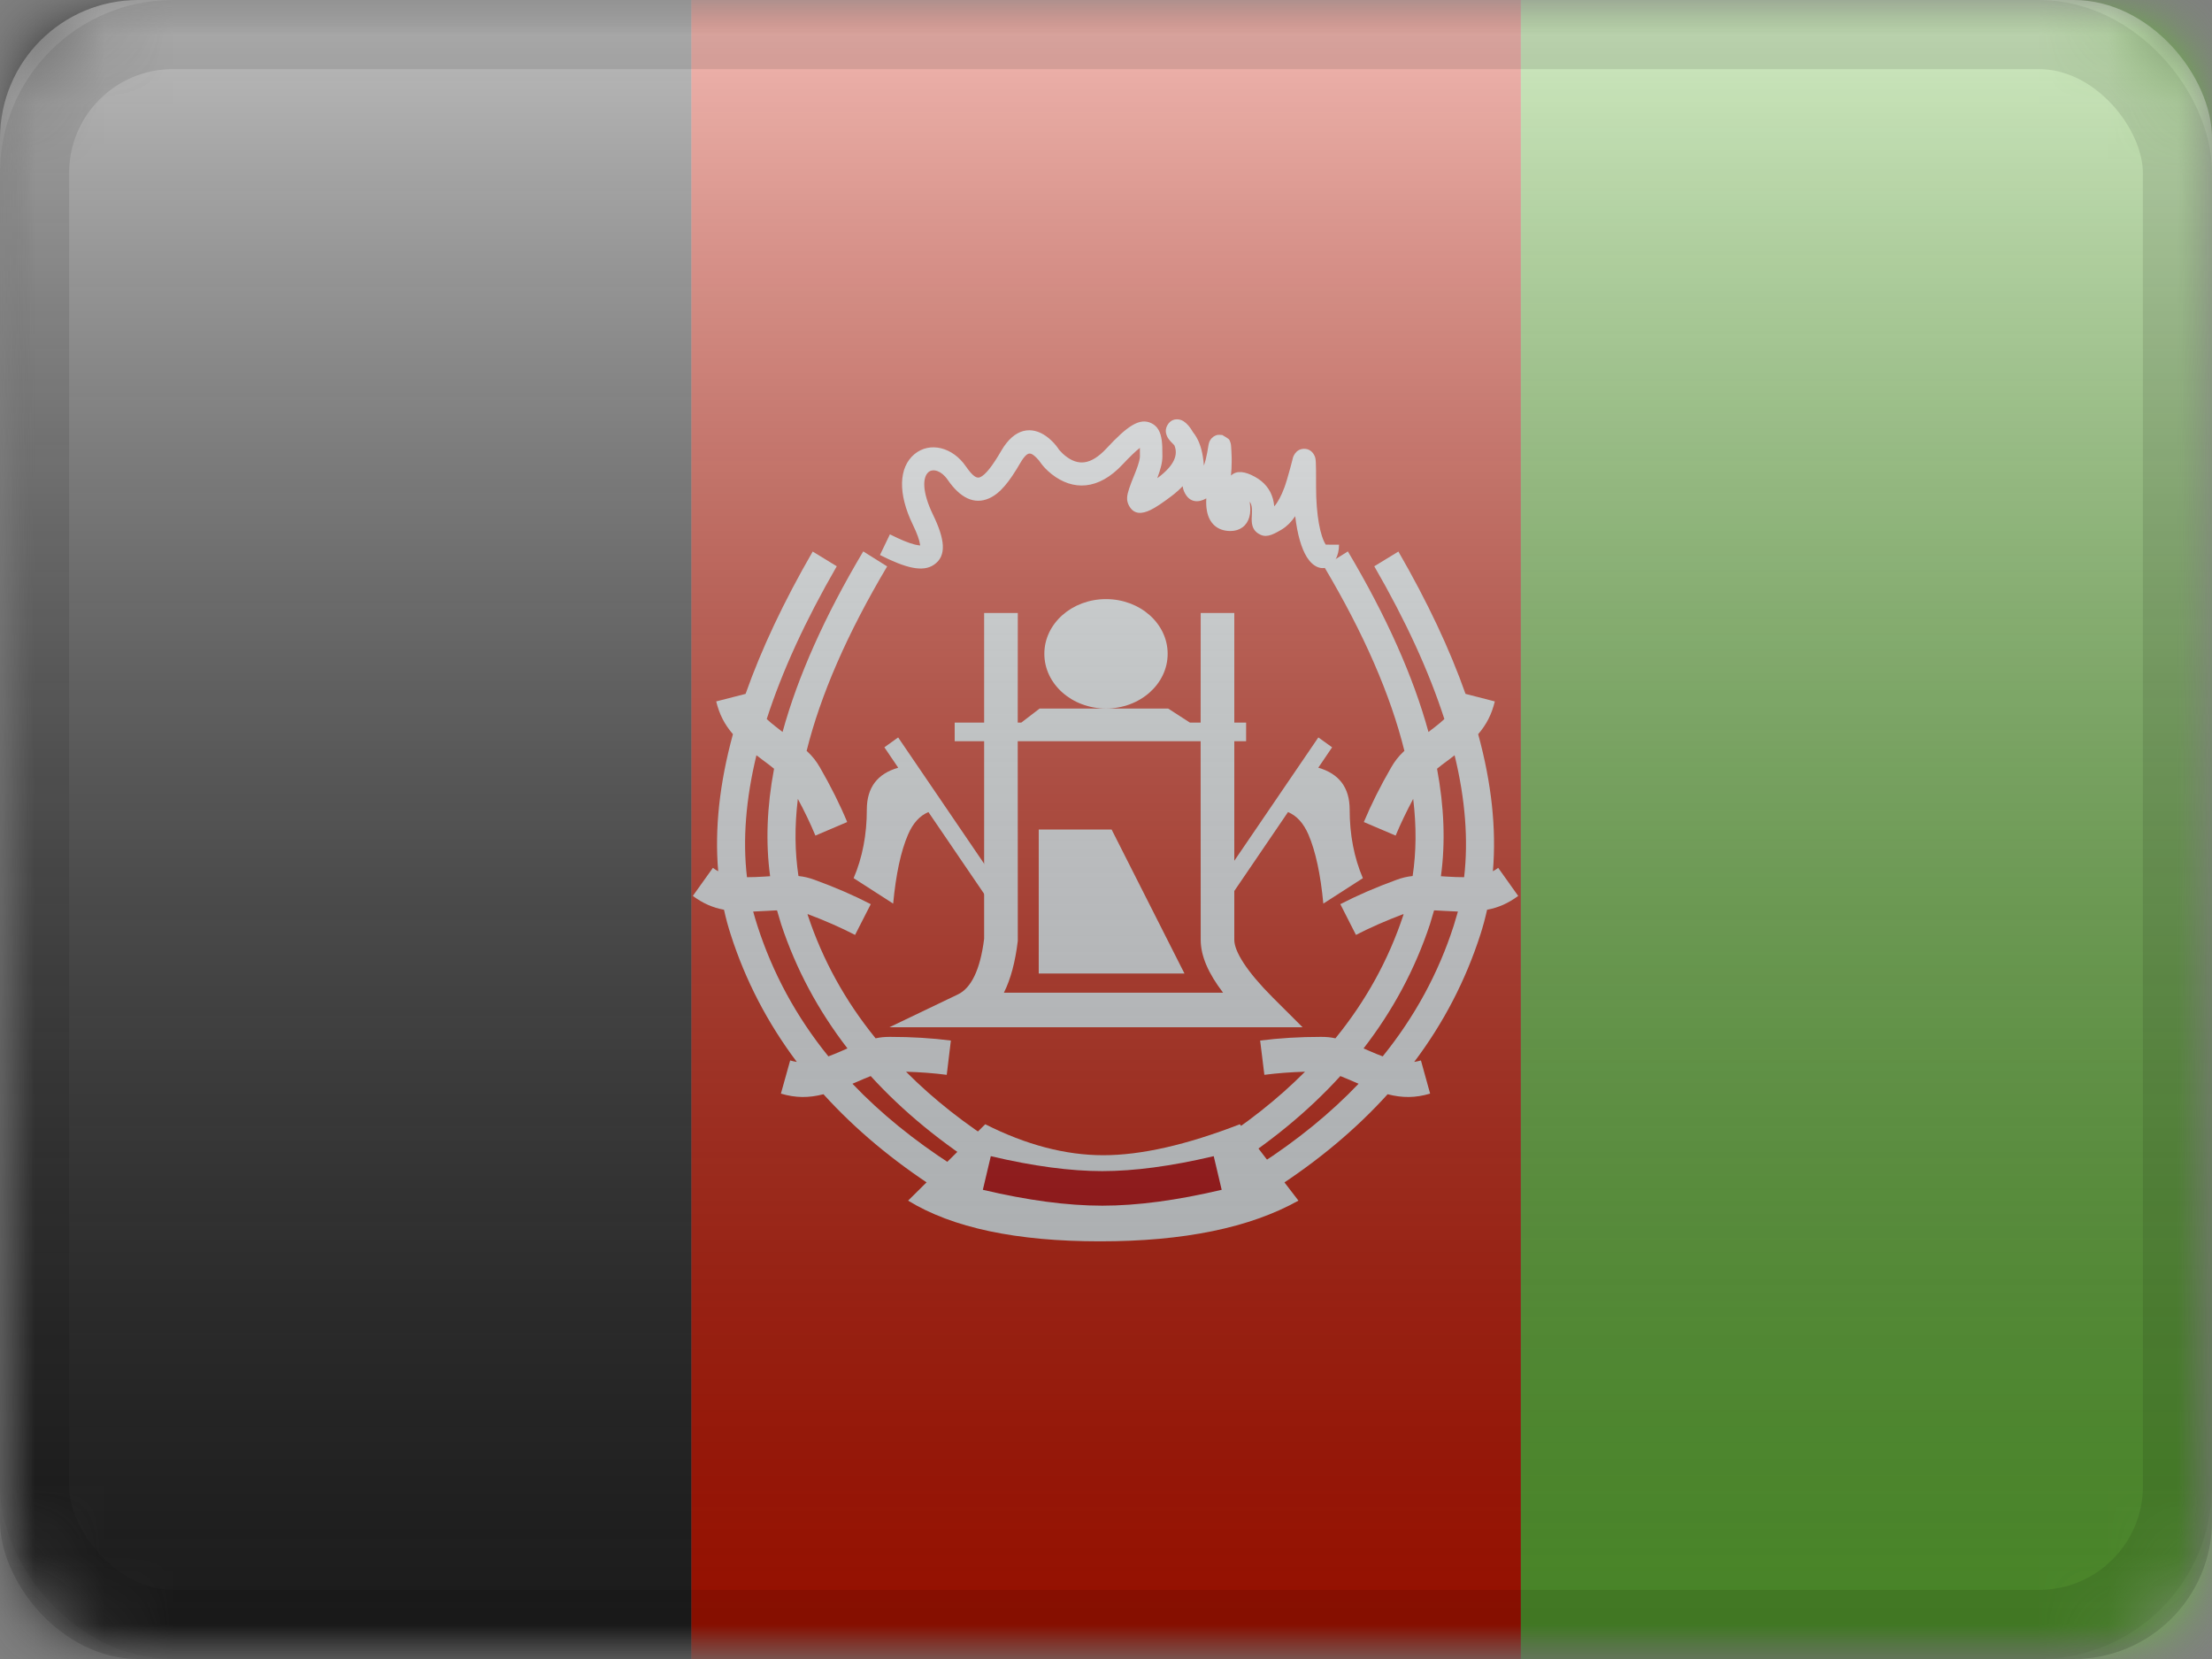 <?xml version="1.0" encoding="UTF-8"?>
<svg width="32px" height="24px" viewBox="0 0 32 24" version="1.1" xmlns="http://www.w3.org/2000/svg" xmlns:xlink="http://www.w3.org/1999/xlink">
    <rect x="0" y="0" width="32" height="24" fill="#808080" stroke="none"/>
    <title>AF</title>
    <defs>
        <rect id="path-1" x="0" y="0" width="32" height="24" rx="2"></rect>
        <rect id="path-3" x="0" y="0" width="32" height="24"></rect>
        <linearGradient x1="50%" y1="100%" x2="50%" y2="0%" id="linearGradient-5">
            <stop stop-color="#000000" stop-opacity="0.3" offset="2.421%"></stop>
            <stop stop-color="#FFFFFF" stop-opacity="0.7" offset="100%"></stop>
        </linearGradient>
        <rect id="path-6" x="0" y="0" width="32" height="24" rx="2"></rect>
    </defs>
    <g id="Flagpack" stroke="none" stroke-width="1" fill="none" fill-rule="evenodd">
        <g id="Flagpack---L-(32×24)" transform="translate(-152, -40)">
            <g id="AF" transform="translate(152, 40)">
                <mask id="mask-2" fill="white">
                    <use xlink:href="#path-1"></use>
                </mask>
                <g id="drop-shadow"></g>
                <g id="Group" mask="url(#mask-2)">
                    <g id="flag">
                        <mask id="mask-4" fill="white">
                            <use xlink:href="#path-3"></use>
                        </mask>
                        <g id="mask"></g>
                        <g id="contents" mask="url(#mask-4)">
                            <polygon id="bottom" fill="#67BD38" points="22 0 32 0 32 24 22 24"></polygon>
                            <polygon id="middle" fill="#D51700" points="10 0 22 0 22 24 10 24"></polygon>
                            <polygon id="middle" fill="#272727" points="0 0 10 0 10 24 0 24"></polygon>
                            <g id="mark" transform="translate(10, 6)">
                                <path d="M2.488,1.977 L2.834,2.194 C2.257,3.165 1.87,4.054 1.669,4.863 L1.681,4.873 C1.759,4.947 1.81,5.013 1.862,5.103 C2.018,5.374 2.15,5.637 2.256,5.892 L1.796,6.088 C1.725,5.916 1.64,5.739 1.542,5.557 C1.494,5.951 1.498,6.323 1.551,6.673 C1.636,6.682 1.706,6.699 1.787,6.729 C2.081,6.836 2.351,6.953 2.597,7.08 L2.37,7.525 C2.161,7.417 1.932,7.317 1.683,7.223 L1.685,7.237 L1.685,7.237 C1.899,7.884 2.226,8.478 2.667,9.021 C2.738,9.005 2.801,9 2.875,9 C3.188,9 3.482,9.018 3.756,9.053 L3.696,9.549 C3.51,9.525 3.314,9.51 3.107,9.504 C3.501,9.901 3.966,10.267 4.501,10.602 L4.29,10.957 C3.626,10.542 3.062,10.078 2.596,9.567 C2.536,9.59 2.462,9.622 2.368,9.663 L2.332,9.678 C2.738,10.104 3.219,10.495 3.773,10.853 L3.558,11.206 C2.917,10.793 2.369,10.334 1.913,9.83 C1.696,9.885 1.512,9.884 1.297,9.821 L1.431,9.341 C1.463,9.35 1.495,9.357 1.527,9.362 C1.103,8.798 0.784,8.184 0.571,7.52 C0.533,7.402 0.5,7.283 0.474,7.161 C0.308,7.13 0.168,7.068 0.023,6.961 L0.313,6.555 C0.338,6.573 0.364,6.59 0.39,6.604 C0.337,5.991 0.409,5.33 0.603,4.621 C0.481,4.48 0.407,4.335 0.361,4.147 L0.786,4.038 C1.015,3.389 1.339,2.703 1.757,1.979 L2.105,2.192 C1.65,2.98 1.312,3.717 1.092,4.402 C1.13,4.438 1.175,4.476 1.227,4.516 L1.321,4.589 C1.543,3.782 1.932,2.912 2.488,1.977 Z M1.241,7.17 L1.209,7.171 C1.171,7.173 1.13,7.175 1.083,7.178 C1.017,7.182 0.955,7.185 0.896,7.187 C0.915,7.255 0.934,7.322 0.956,7.389 C1.177,8.077 1.519,8.708 1.984,9.282 C2.042,9.261 2.106,9.234 2.177,9.203 L2.26,9.167 C1.836,8.618 1.516,8.02 1.301,7.372 L1.241,7.17 L1.241,7.17 Z M0.806,6.69 L0.923,6.688 C0.966,6.686 1.012,6.684 1.062,6.681 L1.141,6.676 C1.075,6.19 1.094,5.672 1.198,5.121 C1.155,5.085 1.101,5.044 1.034,4.995 L0.943,4.926 C0.789,5.562 0.743,6.15 0.806,6.69 Z" id="Combined-Shape" fill="#F7FCFF" fill-rule="nonzero"></path>
                                <path d="M9.947,1.977 L10.293,2.194 C9.716,3.165 9.329,4.054 9.129,4.863 L9.141,4.873 C9.219,4.947 9.269,5.013 9.321,5.103 C9.478,5.374 9.609,5.637 9.716,5.892 L9.256,6.088 C9.184,5.916 9.099,5.739 9.002,5.557 C8.954,5.951 8.957,6.323 9.01,6.673 C9.095,6.682 9.165,6.699 9.246,6.729 C9.54,6.836 9.81,6.953 10.056,7.08 L9.83,7.525 C9.621,7.417 9.392,7.317 9.142,7.223 L9.144,7.237 L9.144,7.237 C9.358,7.884 9.685,8.478 10.127,9.021 C10.197,9.005 10.261,9 10.335,9 C10.648,9 10.941,9.018 11.216,9.053 L11.155,9.549 C10.97,9.525 10.773,9.51 10.567,9.504 C10.961,9.901 11.426,10.267 11.96,10.602 L11.749,10.957 C11.086,10.542 10.521,10.078 10.056,9.567 C9.996,9.59 9.922,9.622 9.827,9.663 L9.792,9.678 C10.198,10.104 10.678,10.495 11.233,10.853 L11.017,11.206 C10.376,10.793 9.828,10.334 9.372,9.83 C9.155,9.885 8.972,9.884 8.757,9.821 L8.89,9.341 C8.923,9.35 8.955,9.357 8.987,9.362 C8.562,8.798 8.244,8.184 8.03,7.52 C7.992,7.402 7.96,7.283 7.933,7.161 C7.768,7.13 7.628,7.068 7.483,6.961 L7.772,6.555 C7.798,6.573 7.823,6.59 7.849,6.604 C7.797,5.991 7.868,5.33 8.062,4.621 C7.941,4.48 7.867,4.335 7.821,4.147 L8.245,4.038 C8.474,3.389 8.798,2.703 9.216,1.979 L9.565,2.192 C9.109,2.98 8.772,3.717 8.551,4.402 C8.589,4.438 8.634,4.476 8.686,4.516 L8.781,4.589 C9.002,3.782 9.392,2.912 9.947,1.977 Z M8.7,7.17 L8.669,7.171 C8.631,7.173 8.589,7.175 8.543,7.178 C8.476,7.182 8.414,7.185 8.355,7.187 C8.374,7.255 8.394,7.322 8.415,7.389 C8.636,8.077 8.979,8.708 9.443,9.282 C9.501,9.261 9.566,9.234 9.637,9.203 L9.72,9.167 C9.295,8.618 8.975,8.02 8.76,7.372 L8.7,7.17 L8.7,7.17 Z M8.265,6.69 L8.383,6.688 C8.426,6.686 8.472,6.684 8.521,6.681 L8.601,6.676 C8.534,6.19 8.554,5.672 8.657,5.121 C8.615,5.085 8.56,5.044 8.493,4.995 L8.403,4.926 C8.248,5.562 8.203,6.15 8.265,6.69 Z" id="Combined-Shape" fill="#F7FCFF" fill-rule="nonzero" transform="translate(9.723, 6.591) scale(-1, 1) translate(-9.723, -6.591) "></path>
                                <path d="M4.253,10.264 L3.137,11.369 C3.778,11.762 4.704,11.958 5.914,11.958 C7.123,11.958 8.08,11.762 8.784,11.369 L7.936,10.264 C7.165,10.563 6.507,10.712 5.961,10.712 C5.415,10.712 4.845,10.563 4.253,10.264 Z" id="Path-403" fill="#F7FCFF"></path>
                                <path d="M4.276,10.969 C4.906,11.118 5.463,11.192 5.946,11.192 C6.429,11.192 6.986,11.118 7.616,10.969" id="Path-404" stroke="#C00001" stroke-width="0.5"></path>
                                <path d="M4.724,2.868 L4.723,4.453 L4.775,4.453 L5.04,4.25 L6.899,4.25 L7.213,4.453 L7.369,4.453 L7.37,2.868 L7.856,2.868 L7.856,4.453 L8.027,4.453 L8.027,4.723 L7.856,4.723 L7.856,7.596 C7.856,7.765 8.037,8.055 8.414,8.432 L8.844,8.861 L2.866,8.861 L3.859,8.385 C4.046,8.295 4.18,8.037 4.237,7.581 L4.237,4.723 L3.811,4.723 L3.811,4.453 L4.237,4.453 L4.237,2.868 L4.724,2.868 Z M7.369,4.723 L4.723,4.723 L4.724,7.612 C4.687,7.919 4.621,8.164 4.523,8.361 L7.694,8.361 C7.479,8.08 7.37,7.828 7.37,7.596 L7.369,4.723 Z M6.081,6 L7.135,8.083 L5.027,8.083 L5.027,6 L6.081,6 Z M6,2.667 C6.493,2.667 6.892,3.021 6.892,3.458 C6.892,3.896 6.493,4.25 6,4.25 C5.507,4.25 5.108,3.896 5.108,3.458 C5.108,3.021 5.507,2.667 6,2.667 Z" id="Combined-Shape" fill="#F7FCFF" fill-rule="nonzero"></path>
                                <path d="M6.481,0.395 C6.48,0.391 6.48,0.389 6.479,0.387 C6.479,0.388 6.479,0.388 6.48,0.389 L6.481,0.395 Z M6.243,0.716 C5.888,1.098 5.518,1.098 5.215,0.86 C5.141,0.802 5.089,0.743 5.058,0.7 L5.052,0.691 C5.042,0.676 5.02,0.647 4.991,0.619 C4.914,0.544 4.876,0.539 4.811,0.621 C4.797,0.639 4.782,0.661 4.767,0.686 C4.6,0.976 4.466,1.14 4.307,1.21 C4.092,1.304 3.889,1.202 3.709,0.94 C3.617,0.807 3.497,0.776 3.433,0.829 C3.344,0.903 3.339,1.117 3.495,1.441 C3.669,1.798 3.702,2.044 3.508,2.172 C3.348,2.279 3.104,2.219 2.73,2.029 L2.874,1.73 C3.024,1.806 3.145,1.856 3.235,1.878 C3.27,1.886 3.296,1.89 3.312,1.891 C3.311,1.888 3.311,1.884 3.31,1.88 C3.302,1.815 3.267,1.717 3.205,1.589 C2.988,1.142 2.999,0.762 3.229,0.57 C3.452,0.385 3.782,0.469 3.973,0.747 C4.076,0.896 4.132,0.924 4.18,0.903 C4.254,0.871 4.355,0.746 4.488,0.516 C4.511,0.476 4.535,0.441 4.56,0.41 C4.765,0.152 5.016,0.184 5.214,0.377 C5.262,0.423 5.297,0.469 5.32,0.505 C5.324,0.509 5.33,0.517 5.34,0.527 C5.36,0.55 5.385,0.574 5.412,0.595 C5.591,0.736 5.776,0.736 6.008,0.486 C6.311,0.16 6.488,0.039 6.658,0.123 C6.751,0.169 6.79,0.254 6.806,0.368 C6.814,0.428 6.816,0.478 6.816,0.601 C6.816,0.691 6.79,0.788 6.742,0.917 C6.745,0.916 6.749,0.913 6.754,0.909 C6.998,0.725 7.044,0.573 6.989,0.442 C6.945,0.4 6.916,0.366 6.897,0.337 C6.889,0.324 6.882,0.311 6.877,0.296 C6.861,0.252 6.858,0.205 6.889,0.15 C6.932,0.073 7.005,0.056 7.068,0.071 C7.089,0.076 7.106,0.084 7.122,0.094 C7.168,0.123 7.219,0.181 7.257,0.25 C7.336,0.348 7.38,0.468 7.402,0.611 C7.409,0.654 7.413,0.69 7.416,0.735 C7.435,0.682 7.451,0.619 7.464,0.549 C7.469,0.523 7.472,0.504 7.478,0.467 C7.481,0.451 7.482,0.444 7.483,0.437 C7.484,0.429 7.484,0.429 7.487,0.418 C7.492,0.398 7.497,0.384 7.511,0.362 C7.524,0.343 7.524,0.343 7.556,0.316 C7.607,0.288 7.607,0.288 7.682,0.293 C7.782,0.352 7.782,0.352 7.795,0.388 C7.803,0.407 7.806,0.42 7.808,0.437 C7.81,0.448 7.811,0.459 7.811,0.475 C7.812,0.487 7.813,0.501 7.814,0.524 C7.814,0.533 7.816,0.579 7.817,0.594 C7.818,0.622 7.819,0.65 7.818,0.68 C7.818,0.744 7.815,0.804 7.808,0.88 C7.89,0.8 8.014,0.82 8.153,0.897 C8.291,0.972 8.377,1.081 8.414,1.214 C8.424,1.252 8.431,1.287 8.434,1.325 C8.486,1.267 8.536,1.173 8.582,1.049 C8.627,0.928 8.71,0.605 8.704,0.621 C8.712,0.599 8.719,0.582 8.734,0.562 C8.761,0.524 8.799,0.496 8.86,0.493 C8.934,0.49 8.982,0.53 9.01,0.58 C9.031,0.618 9.033,0.64 9.036,0.702 C9.039,0.755 9.039,0.835 9.039,1.044 C9.039,1.456 9.1,1.756 9.179,1.879 C9.179,1.879 9.243,1.879 9.371,1.88 C9.371,2.207 9.093,2.353 8.907,2.062 C8.827,1.935 8.768,1.731 8.737,1.468 C8.682,1.549 8.618,1.614 8.544,1.659 C8.387,1.753 8.303,1.783 8.202,1.718 C8.138,1.677 8.114,1.617 8.109,1.548 C8.106,1.52 8.107,1.505 8.11,1.449 C8.113,1.378 8.112,1.341 8.102,1.306 C8.097,1.288 8.09,1.272 8.079,1.257 C8.091,1.349 8.092,1.414 8.073,1.481 C8.038,1.606 7.937,1.682 7.8,1.682 C7.612,1.682 7.492,1.571 7.46,1.39 C7.45,1.333 7.447,1.286 7.451,1.21 C7.335,1.276 7.215,1.269 7.144,1.139 C7.125,1.105 7.115,1.076 7.109,1.034 C7.062,1.083 7.008,1.131 6.946,1.178 C6.815,1.277 6.718,1.342 6.645,1.377 C6.518,1.439 6.402,1.445 6.332,1.314 C6.291,1.237 6.301,1.17 6.336,1.064 C6.345,1.036 6.356,1.006 6.371,0.968 C6.38,0.947 6.409,0.875 6.411,0.868 C6.422,0.841 6.431,0.818 6.439,0.797 C6.474,0.704 6.491,0.638 6.491,0.601 C6.491,0.546 6.491,0.508 6.49,0.479 C6.428,0.527 6.346,0.606 6.243,0.716 Z M8.056,1.083 C8.056,1.081 8.056,1.079 8.056,1.077 C8.056,1.078 8.056,1.079 8.056,1.079 L8.056,1.083 Z M9.01,0.735 C9.011,0.733 9.011,0.732 9.012,0.73 C9.012,0.731 9.011,0.731 9.011,0.732 L9.01,0.735 Z M8.712,0.707 C8.711,0.703 8.711,0.7 8.711,0.698 C8.711,0.699 8.711,0.699 8.711,0.7 L8.712,0.707 Z M7.798,1.348 C7.8,1.348 7.802,1.348 7.804,1.348 C7.803,1.348 7.802,1.348 7.801,1.349 L7.798,1.348 Z M7.172,0.159 C7.171,0.158 7.17,0.157 7.17,0.156 C7.17,0.157 7.17,0.157 7.171,0.158 L7.172,0.159 Z" id="Path-407" fill="#F7FCFF" fill-rule="nonzero"></path>
                                <path d="M2.993,4.668 L4.526,6.919 L4.327,7.063 L3.431,5.748 C3.306,5.8 3.207,5.908 3.136,6.074 C3.032,6.315 2.961,6.648 2.921,7.072 L2.921,7.072 L2.349,6.704 C2.476,6.407 2.54,6.076 2.54,5.712 C2.54,5.395 2.691,5.193 2.994,5.106 L2.794,4.811 L2.993,4.668 Z" id="Combined-Shape" fill="#F7FCFF" fill-rule="nonzero"></path>
                                <path d="M8.182,4.668 L9.716,6.919 L9.516,7.063 L8.621,5.748 C8.495,5.8 8.397,5.908 8.325,6.074 C8.222,6.315 8.15,6.648 8.11,7.072 L8.11,7.072 L7.538,6.704 C7.665,6.407 7.729,6.076 7.729,5.712 C7.729,5.395 7.881,5.193 8.183,5.106 L7.983,4.811 L8.182,4.668 Z" id="Combined-Shape" fill="#F7FCFF" fill-rule="nonzero" transform="translate(8.627, 5.87) scale(-1, 1) translate(-8.627, -5.87) "></path>
                            </g>
                        </g>
                    </g>
                </g>
                <g id="overlay" mask="url(#mask-2)">
                    <use fill="url(#linearGradient-5)" fill-rule="evenodd" style="mix-blend-mode: overlay;" xlink:href="#path-6"></use>
                    <rect stroke-opacity="0.1" stroke="#000000" stroke-width="1" stroke-linejoin="square" x="0.5" y="0.5" width="31" height="23" rx="2"></rect>
                </g>
            </g>
        </g>
    </g>
</svg>